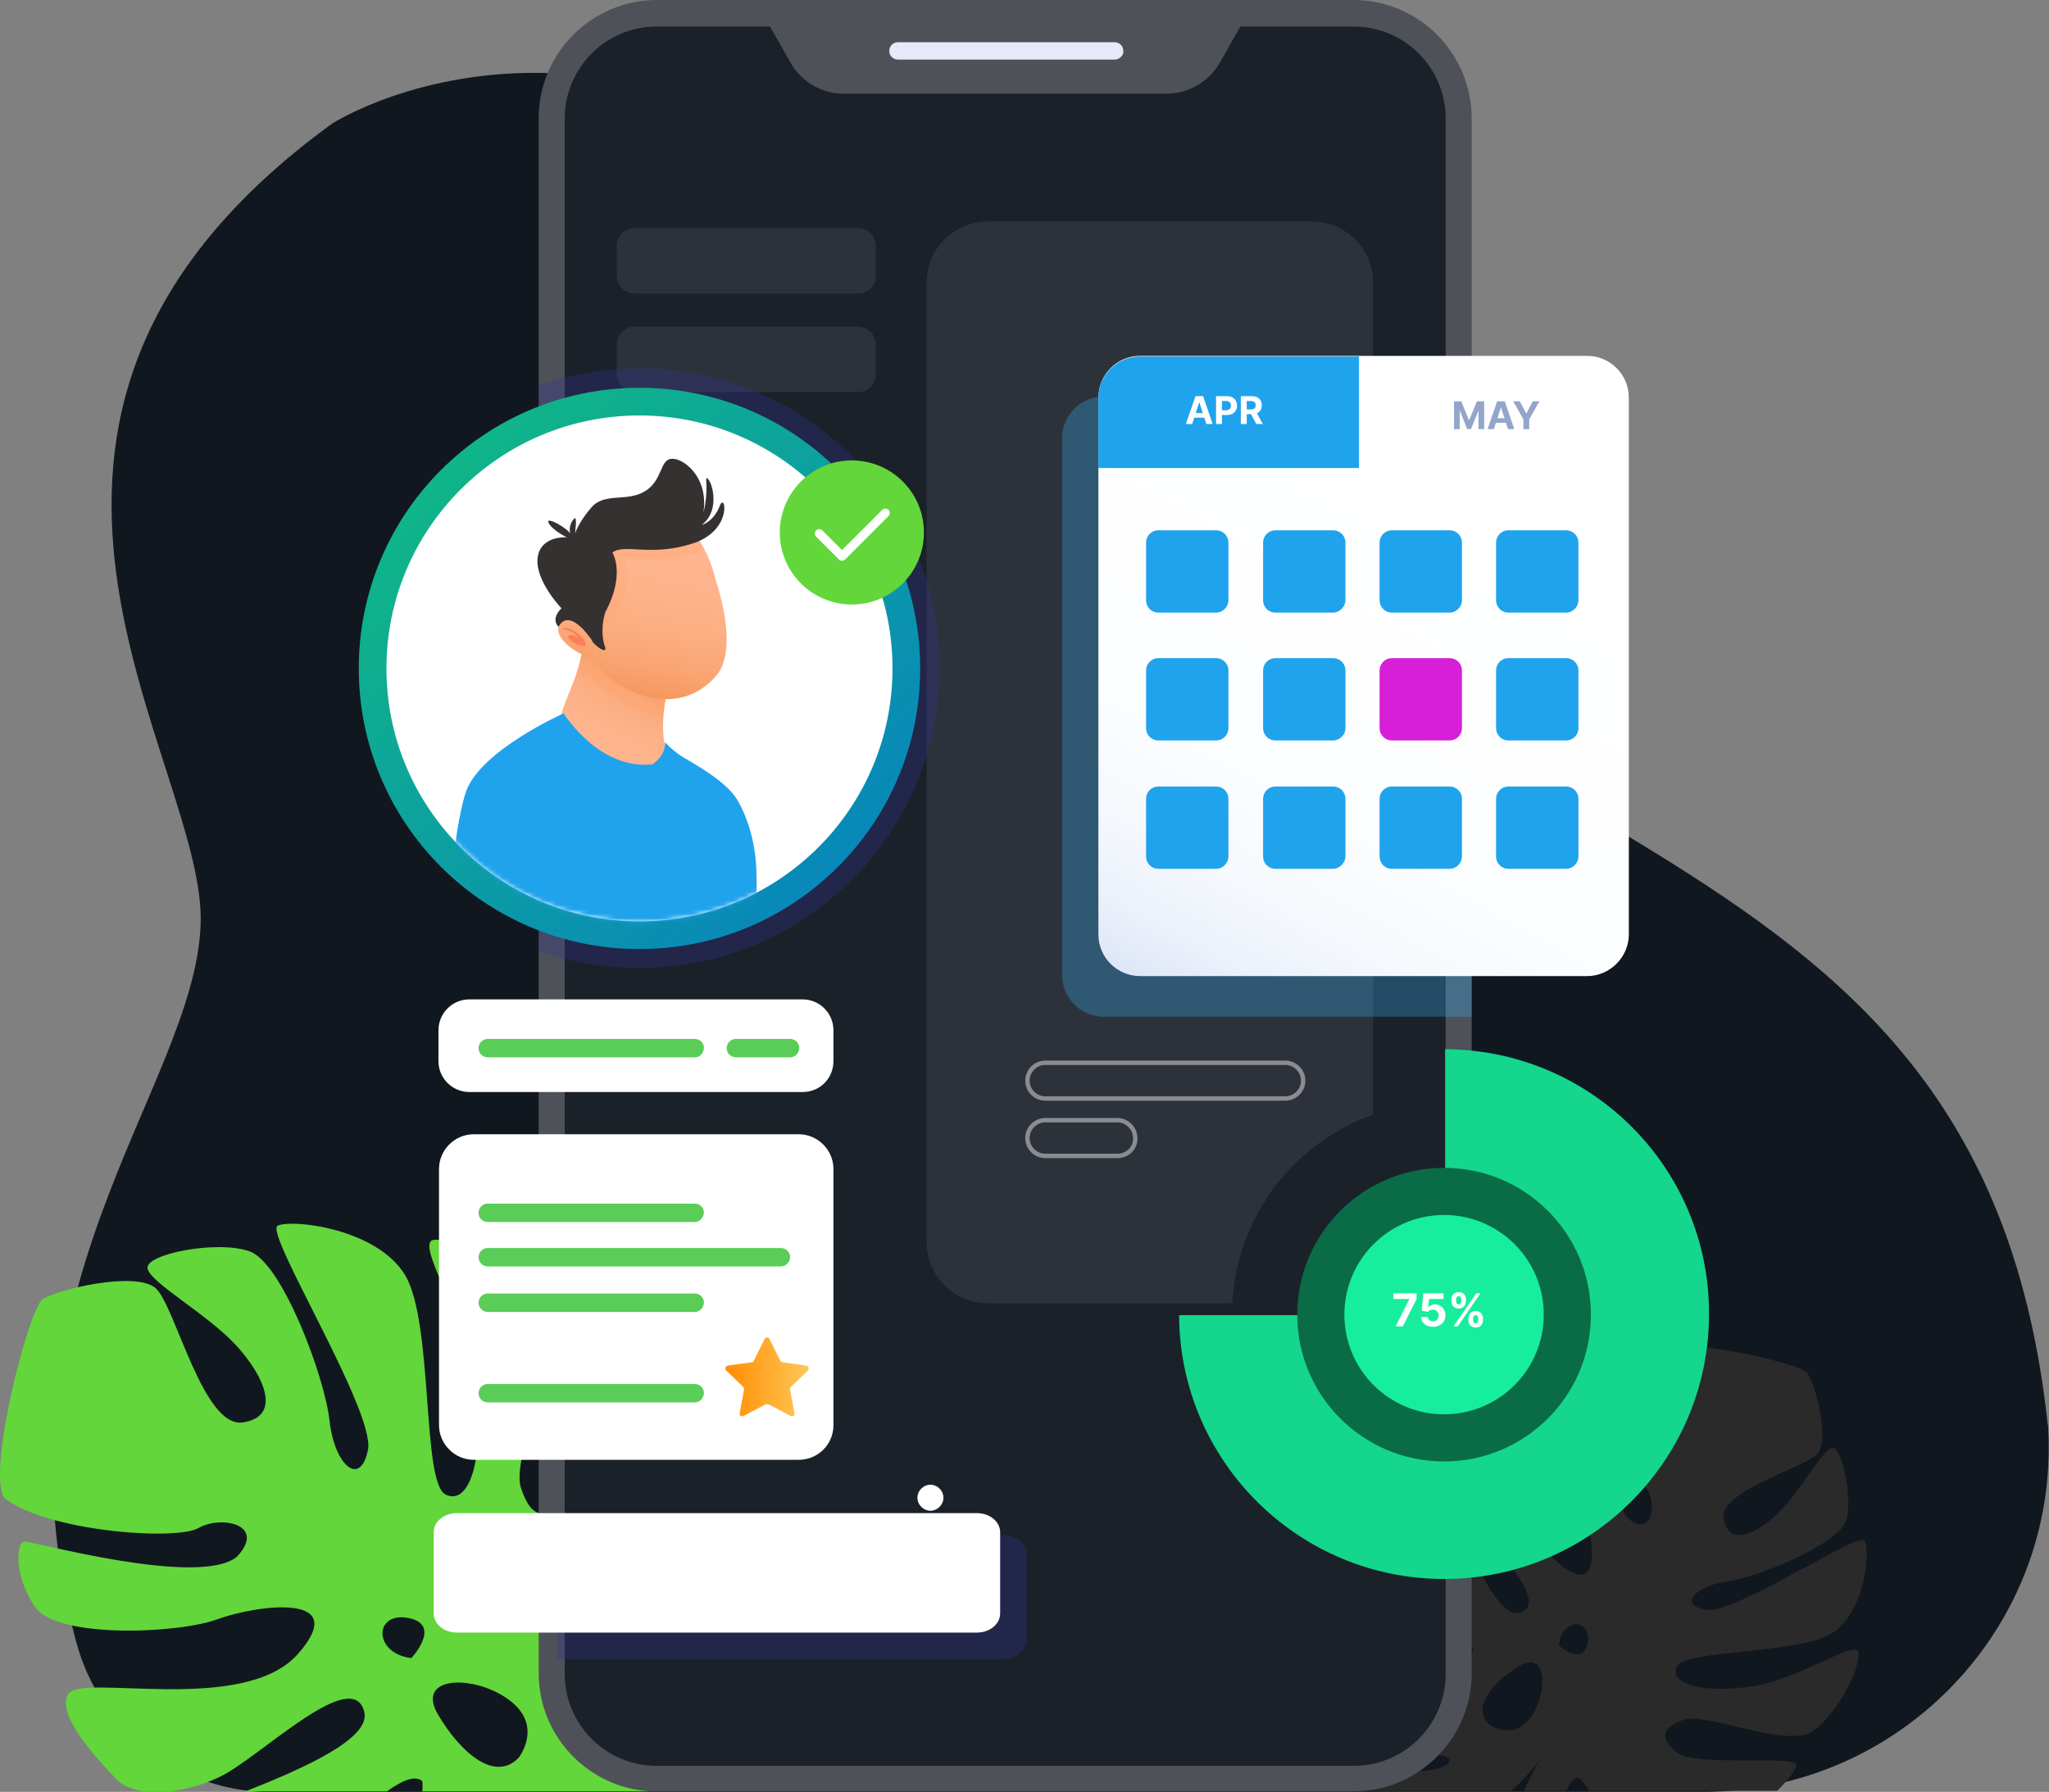 <svg width="463" height="405" viewBox="0 0 463 405" fill="none" xmlns="http://www.w3.org/2000/svg">
<rect x="0" y="0" width="463" height="405" fill="#808080" stroke="none"/>
<path d="M462.818 322.972C462.818 322.604 462.817 322.237 462.695 321.87C447.881 183.768 326.063 200.052 239.872 88.762C153.681 -22.649 75.08 27.914 75.08 27.914C-16.988 94.761 46.921 172.015 45.33 209.111C43.86 246.208 -3.643 292.242 17.171 370.964C17.171 371.087 17.293 371.209 17.293 371.332C22.435 390.553 39.575 404.143 59.287 405H235.464H384.829C429.516 405 465.266 367.536 462.818 322.972Z" fill="#11171F"/>
<path d="M325.573 387.003C319.574 388.717 301.822 378.555 297.536 378.433C293.007 380.881 292.517 392.512 291.782 396.185C291.048 399.858 330.103 393.737 327.409 398.266C324.594 402.796 299.006 398.756 296.679 399.491C295.455 399.858 295.333 402.184 296.19 404.755H341.489C344.672 401.939 346.998 399.124 348.345 397.042C346.754 399.736 345.407 402.307 344.427 404.755H353.977C354.589 403.286 355.446 402.307 356.181 401.817C356.793 401.45 357.772 402.796 359.119 404.755H401.602C404.418 401.939 406.01 399.736 405.887 398.879C405.52 396.675 383.238 399.368 379.075 396.185C375.035 393.124 375.157 390.553 380.422 388.717C385.686 386.88 404.051 395.451 409.805 391.166C415.559 386.88 420.457 376.719 419.967 373.536C419.355 370.352 407.357 379.29 396.093 381.126C384.829 382.84 377.116 380.636 378.83 376.719C380.544 372.801 406.377 373.903 413.968 369.128C421.559 364.353 422.66 350.274 421.314 348.192C420.089 346.111 391.808 364.965 385.564 363.864C379.32 362.884 382.871 358.477 390.094 357.497C397.317 356.518 415.559 348.927 417.151 343.662C418.743 338.398 416.172 326.89 413.968 327.257C411.764 327.624 406.989 336.929 401.97 341.826C396.95 346.723 390.584 349.662 389.482 343.295C388.38 336.929 407.724 331.787 410.662 328.604C413.601 325.42 410.05 312.443 408.336 310.239C406.622 308.158 380.667 302.159 376.014 304.974C370.872 312.075 370.015 333.133 372.219 336.684C374.423 340.234 373.198 347.703 367.689 343.05C362.547 337.051 369.158 309.994 369.036 308.647C368.913 307.301 363.771 307.056 358.629 310.606C353.487 314.157 354.956 334.113 357.527 340.357C359.976 346.601 362.547 361.905 352.385 353.457C342.101 345.009 348.223 318.564 344.795 316.483C341.367 314.402 334.021 321.87 331.205 324.686C328.389 327.502 328.879 334.97 332.184 341.459C335.49 347.825 350.916 362.272 343.448 364.476C335.98 366.679 325.94 332.644 323.124 331.542C320.309 330.44 313.697 334.97 310.881 343.05C308.31 350.763 336.224 368.883 332.429 374.025C321.166 375.739 312.351 351.62 307.821 350.519C303.291 349.539 299.128 358.109 296.924 363.741C294.721 369.373 297.659 372.189 305.494 377.453C313.452 382.963 329.858 383.208 325.573 387.003ZM358.752 371.209C357.895 376.841 352.263 371.944 352.263 371.944C352.753 365.822 359.609 365.578 358.752 371.209ZM343.203 376.596C349.447 372.679 349.937 382.228 346.019 387.982C341.979 393.737 336.592 389.819 336.592 389.819C332.429 386.268 336.959 380.514 343.203 376.596Z" fill="#2A2A2A"/>
<path d="M44.839 345.376C49.859 342.438 60.388 344.519 53.532 351.865C44.962 358.844 7.376 348.315 5.539 348.437C3.703 348.56 2.968 355.783 7.865 363.129C12.64 370.475 40.554 369.25 49.247 365.945C58.062 362.762 79.61 359.823 67.367 373.78C55.123 387.737 18.517 378.188 15.456 382.84C12.395 387.493 22.435 398.144 26.352 402.184C27.699 403.653 29.903 404.51 32.596 404.878H38.351C42.023 404.51 45.941 403.408 49.737 401.572C58.796 397.165 79.61 376.351 82.303 386.88C83.895 392.879 68.836 399.613 55.491 404.878H87.445C90.873 402.429 93.689 401.205 95.403 402.551C95.526 403.409 95.526 404.143 95.403 404.878H146.457C141.682 392.757 132.989 385.044 127.97 381.371C157.475 400.225 170.943 387.737 175.105 380.514C179.513 373.046 175.84 354.436 171.555 352.11C167.27 349.784 166.658 363.741 156.129 371.332C145.6 378.922 136.54 373.535 134.948 370.72C133.234 367.781 160.046 358.966 158.21 340.112C156.374 321.258 136.05 300.689 132.989 301.057C129.806 301.424 132.622 332.766 128.092 338.275C123.562 343.785 120.012 343.54 117.686 336.194C115.359 328.848 128.092 303.505 122.215 295.18C116.461 286.977 102.382 279.631 97.974 280.243C93.567 280.856 105.565 298.118 107.524 313.912C109.483 329.705 106.055 340.479 100.668 337.786C95.281 335.092 97.974 299.22 91.608 288.324C85.241 277.55 65.653 275.469 62.714 277.06C59.776 278.774 84.752 318.931 83.16 327.624C81.446 336.317 75.569 331.175 74.468 321.135C73.366 311.096 63.694 285.263 56.348 282.814C49.002 280.243 32.964 283.427 33.331 286.61C33.698 289.793 46.553 296.772 53.287 303.995C59.898 311.218 63.694 320.156 54.879 321.502C45.941 322.849 39.697 295.547 35.29 291.262C30.882 287.1 12.64 291.507 9.579 293.711C6.519 295.915 -2.909 332.032 0.887 338.52C10.314 346.111 39.697 348.315 44.839 345.376ZM114.992 384.187C122.95 390.064 117.196 397.287 117.196 397.287C111.931 402.796 104.218 396.43 98.954 387.493C93.812 378.678 107.156 378.433 114.992 384.187ZM92.22 365.7C100.056 367.169 92.954 374.76 92.954 374.76C84.384 373.78 84.384 364.231 92.22 365.7Z" fill="#62D63A"/>
<path d="M305.862 0H148.416C133.724 0 121.726 11.998 121.726 26.69V378.188C121.726 392.39 132.867 404.021 146.824 404.878H235.586H305.862C320.553 404.878 332.551 392.879 332.551 378.188V26.812C332.551 11.998 320.553 0 305.862 0Z" fill="#4E5258"/>
<path d="M305.861 5.999H280.273L275.621 14.202C273.172 18.487 268.52 21.18 263.623 21.18H244.034H210.243H190.654C185.635 21.18 181.105 18.487 178.656 14.202L174.004 5.999H148.416C136.907 5.999 127.603 15.304 127.603 26.812V378.31C127.603 389.819 136.907 399.123 148.416 399.123H305.861C317.37 399.123 326.674 389.819 326.674 378.31V26.812C326.674 15.304 317.37 5.999 305.861 5.999Z" fill="#1B2129"/>
<path d="M251.87 13.467H202.898C201.796 13.467 200.939 12.61 200.939 11.508C200.939 10.406 201.796 9.549 202.898 9.549H251.87C252.972 9.549 253.829 10.406 253.829 11.508C253.951 12.488 252.972 13.467 251.87 13.467Z" fill="#E7E8FA"/>
<path d="M181.35 246.82H106.056C102.26 246.82 99.077 243.759 99.077 239.841V232.863C99.077 229.067 102.138 225.884 106.056 225.884H181.35C185.146 225.884 188.329 228.945 188.329 232.863V239.841C188.329 243.759 185.268 246.82 181.35 246.82Z" fill="white"/>
<path d="M180.493 329.95H107.035C102.75 329.95 99.199 326.399 99.199 322.114V264.205C99.199 259.92 102.75 256.369 107.035 256.369H180.493C184.778 256.369 188.329 259.92 188.329 264.205V322.114C188.329 326.522 184.778 329.95 180.493 329.95Z" fill="white"/>
<path d="M156.987 238.984H110.219C109.117 238.984 108.138 238.127 108.138 236.903C108.138 235.801 108.995 234.821 110.219 234.821H156.987C158.089 234.821 159.069 235.678 159.069 236.903C158.946 238.127 158.089 238.984 156.987 238.984Z" fill="#59CD57"/>
<path d="M156.987 276.203H110.219C109.117 276.203 108.138 275.346 108.138 274.122C108.138 273.02 108.995 272.041 110.219 272.041H156.987C158.089 272.041 159.069 272.898 159.069 274.122C158.946 275.224 158.089 276.203 156.987 276.203Z" fill="#59CD57"/>
<path d="M156.987 296.526H110.219C109.117 296.526 108.138 295.669 108.138 294.445C108.138 293.343 108.995 292.364 110.219 292.364H156.987C158.089 292.364 159.069 293.221 159.069 294.445C158.946 295.669 158.089 296.526 156.987 296.526Z" fill="#59CD57"/>
<path d="M156.987 316.972H110.219C109.117 316.972 108.138 316.115 108.138 314.891C108.138 313.789 108.995 312.81 110.219 312.81H156.987C158.089 312.81 159.069 313.667 159.069 314.891C158.946 316.115 158.089 316.972 156.987 316.972Z" fill="#59CD57"/>
<path d="M176.454 286.242H110.219C109.117 286.242 108.138 285.385 108.138 284.161C108.138 283.059 108.995 282.08 110.219 282.08H176.454C177.556 282.08 178.535 282.937 178.535 284.161C178.535 285.263 177.556 286.242 176.454 286.242Z" fill="#59CD57"/>
<path d="M178.535 238.984H166.292C165.19 238.984 164.21 238.127 164.21 236.903C164.21 235.801 165.067 234.821 166.292 234.821H178.535C179.637 234.821 180.616 235.678 180.616 236.903C180.494 238.127 179.637 238.984 178.535 238.984Z" fill="#59CD57"/>
<path d="M172.903 317.462L168.006 320.033C167.517 320.278 167.027 319.911 167.149 319.421L168.129 314.034C168.129 313.789 168.129 313.667 168.006 313.544L164.088 309.749C163.721 309.382 163.966 308.769 164.456 308.647L169.843 307.912C170.088 307.912 170.21 307.79 170.332 307.545L172.781 302.648C173.026 302.158 173.638 302.158 173.883 302.648L176.332 307.545C176.454 307.668 176.576 307.912 176.821 307.912L182.208 308.647C182.698 308.769 182.943 309.382 182.575 309.749L178.658 313.544C178.535 313.667 178.413 313.912 178.535 314.034L179.515 319.421C179.637 319.911 179.025 320.278 178.658 320.033L173.76 317.462C173.271 317.34 173.148 317.34 172.903 317.462Z" fill="url(#paint0_linear_51_14831)"/>
<path opacity="0.08" d="M296.434 294.568H223.221C215.508 294.568 209.386 288.324 209.386 280.733V63.909C209.386 56.196 215.63 50.074 223.221 50.074H296.434C304.147 50.074 310.269 56.318 310.269 63.909V280.733C310.391 288.446 304.147 294.568 296.434 294.568Z" fill="white"/>
<path d="M360.297 331.098C379.039 312.356 379.039 281.969 360.297 263.227C341.555 244.485 311.168 244.485 292.426 263.227C273.684 281.969 273.684 312.356 292.426 331.098C311.168 349.84 341.555 349.84 360.297 331.098Z" fill="#1B2129"/>
<path d="M326.552 237.148V297.261H266.438C266.561 330.195 293.373 356.885 326.307 356.885C359.363 356.885 386.175 330.073 386.175 297.017C386.298 264.083 359.608 237.271 326.552 237.148Z" fill="#14D68D"/>
<path d="M326.308 330.318C344.632 330.318 359.487 315.463 359.487 297.139C359.487 278.815 344.632 263.96 326.308 263.96C307.984 263.96 293.129 278.815 293.129 297.139C293.129 315.463 307.984 330.318 326.308 330.318Z" fill="#0A6B47"/>
<path d="M326.307 319.666C338.748 319.666 348.834 309.581 348.834 297.139C348.834 284.698 338.748 274.612 326.307 274.612C313.866 274.612 303.78 284.698 303.78 297.139C303.78 309.581 313.866 319.666 326.307 319.666Z" fill="#16EE9D"/>
<path d="M315.355 299.788L318.456 293.65V293.599H314.843V292.306H320.093V293.618L316.988 299.788H315.355ZM323.81 299.891C323.294 299.891 322.833 299.796 322.429 299.606C322.027 299.416 321.708 299.154 321.472 298.82C321.235 298.487 321.112 298.104 321.103 297.673H322.637C322.654 297.963 322.776 298.198 323.002 298.378C323.229 298.558 323.498 298.649 323.81 298.649C324.058 298.649 324.278 298.594 324.468 298.484C324.66 298.372 324.81 298.217 324.917 298.02C325.027 297.82 325.081 297.591 325.081 297.333C325.081 297.07 325.025 296.839 324.913 296.639C324.804 296.439 324.651 296.283 324.457 296.171C324.262 296.059 324.039 296.002 323.788 296C323.569 296 323.356 296.045 323.149 296.135C322.944 296.225 322.784 296.348 322.67 296.504L321.263 296.252L321.618 292.306H326.192V293.599H322.922L322.728 295.474H322.772C322.904 295.288 323.102 295.135 323.368 295.013C323.633 294.891 323.93 294.831 324.259 294.831C324.71 294.831 325.112 294.936 325.465 295.148C325.818 295.36 326.097 295.651 326.302 296.022C326.506 296.389 326.607 296.813 326.605 297.293C326.607 297.797 326.49 298.245 326.254 298.638C326.02 299.027 325.693 299.334 325.271 299.558C324.852 299.78 324.365 299.891 323.81 299.891ZM331.804 298.385V297.991C331.804 297.691 331.867 297.416 331.994 297.165C332.123 296.912 332.309 296.71 332.553 296.559C332.799 296.405 333.099 296.329 333.452 296.329C333.81 296.329 334.111 296.404 334.354 296.555C334.6 296.706 334.785 296.908 334.909 297.162C335.036 297.412 335.099 297.689 335.099 297.991V298.385C335.099 298.685 335.036 298.962 334.909 299.215C334.783 299.466 334.597 299.667 334.35 299.818C334.104 299.971 333.805 300.048 333.452 300.048C333.094 300.048 332.793 299.971 332.549 299.818C332.306 299.667 332.121 299.466 331.994 299.215C331.867 298.962 331.804 298.685 331.804 298.385ZM332.867 297.991V298.385C332.867 298.558 332.909 298.722 332.991 298.875C333.077 299.029 333.23 299.105 333.452 299.105C333.673 299.105 333.824 299.03 333.905 298.879C333.988 298.728 334.029 298.563 334.029 298.385V297.991C334.029 297.813 333.99 297.647 333.912 297.494C333.834 297.341 333.681 297.264 333.452 297.264C333.232 297.264 333.08 297.341 332.995 297.494C332.91 297.647 332.867 297.813 332.867 297.991ZM327.964 294.103V293.709C327.964 293.407 328.029 293.13 328.158 292.88C328.287 292.626 328.473 292.424 328.717 292.273C328.963 292.122 329.26 292.047 329.608 292.047C329.969 292.047 330.271 292.122 330.514 292.273C330.758 292.424 330.943 292.626 331.07 292.88C331.196 293.13 331.26 293.407 331.26 293.709V294.103C331.26 294.406 331.195 294.682 331.066 294.933C330.939 295.184 330.753 295.385 330.507 295.536C330.263 295.684 329.964 295.759 329.608 295.759C329.253 295.759 328.952 295.683 328.706 295.532C328.462 295.379 328.277 295.178 328.15 294.929C328.026 294.678 327.964 294.403 327.964 294.103ZM329.035 293.709V294.103C329.035 294.281 329.076 294.446 329.159 294.597C329.244 294.748 329.394 294.823 329.608 294.823C329.832 294.823 329.984 294.748 330.065 294.597C330.148 294.446 330.189 294.281 330.189 294.103V293.709C330.189 293.531 330.15 293.365 330.072 293.212C329.994 293.059 329.84 292.982 329.608 292.982C329.391 292.982 329.242 293.06 329.159 293.216C329.076 293.372 329.035 293.536 329.035 293.709ZM328.446 299.788L333.591 292.306H334.548L329.404 299.788H328.446Z" fill="white"/>
<path opacity="0.31" d="M332.552 89.619H249.421C244.279 89.619 239.994 93.782 239.994 99.046V220.375C239.994 225.517 244.157 229.802 249.421 229.802H332.552V89.619Z" fill="#35ADF4"/>
<path d="M358.63 220.62H257.624C252.482 220.62 248.197 216.457 248.197 211.193V89.864C248.197 84.722 252.36 80.437 257.624 80.437H358.63C363.772 80.437 368.057 84.6 368.057 89.864V211.193C368.057 216.335 363.772 220.62 358.63 220.62Z" fill="url(#paint1_linear_51_14831)"/>
<path d="M307.086 105.78V80.56H257.624C252.482 80.56 248.197 84.722 248.197 89.987V105.78H307.086Z" fill="#1FA3ED"/>
<path d="M269.39 95.839H267.963L270.137 89.543H271.852L274.023 95.839H272.596L271.019 90.982H270.97L269.39 95.839ZM269.301 93.364H272.67V94.403H269.301V93.364ZM274.78 95.839V89.543H277.264C277.742 89.543 278.149 89.634 278.485 89.817C278.821 89.997 279.077 90.248 279.253 90.57C279.432 90.89 279.521 91.258 279.521 91.677C279.521 92.095 279.431 92.464 279.25 92.783C279.07 93.103 278.809 93.352 278.466 93.53C278.126 93.709 277.714 93.798 277.231 93.798H275.647V92.731H277.015C277.272 92.731 277.483 92.687 277.649 92.599C277.817 92.509 277.942 92.385 278.024 92.227C278.108 92.067 278.15 91.884 278.15 91.677C278.15 91.468 278.108 91.285 278.024 91.129C277.942 90.972 277.817 90.85 277.649 90.764C277.481 90.675 277.267 90.631 277.009 90.631H276.112V95.839H274.78ZM280.385 95.839V89.543H282.869C283.345 89.543 283.751 89.628 284.087 89.798C284.425 89.966 284.682 90.205 284.858 90.515C285.037 90.822 285.126 91.184 285.126 91.6C285.126 92.018 285.036 92.377 284.855 92.679C284.675 92.978 284.414 93.208 284.071 93.367C283.731 93.527 283.319 93.607 282.836 93.607H281.172V92.537H282.62C282.875 92.537 283.086 92.503 283.254 92.433C283.422 92.363 283.547 92.259 283.629 92.119C283.713 91.98 283.755 91.807 283.755 91.6C283.755 91.391 283.713 91.215 283.629 91.071C283.547 90.927 283.421 90.819 283.251 90.745C283.083 90.669 282.87 90.631 282.614 90.631H281.717V95.839H280.385ZM283.786 92.974L285.35 95.839H283.881L282.35 92.974H283.786Z" fill="white"/>
<path d="M328.547 90.704H330.189L331.923 94.934H331.996L333.73 90.704H335.372V97H334.081V92.902H334.029L332.399 96.969H331.52L329.891 92.887H329.838V97H328.547V90.704ZM337.554 97H336.127L338.301 90.704H340.016L342.187 97H340.76L339.183 92.143H339.134L337.554 97ZM337.465 94.525H340.834V95.564H337.465V94.525ZM341.933 90.704H343.424L344.86 93.415H344.921L346.357 90.704H347.848L345.551 94.774V97H344.23V94.774L341.933 90.704Z" fill="#93A5C9"/>
<path d="M274.764 138.469H261.787C260.195 138.469 258.971 137.245 258.971 135.653V122.676C258.971 121.084 260.195 119.86 261.787 119.86H274.764C276.356 119.86 277.58 121.084 277.58 122.676V135.653C277.58 137.123 276.356 138.469 274.764 138.469Z" fill="#1FA3ED"/>
<path d="M301.209 138.469H288.231C286.639 138.469 285.415 137.245 285.415 135.653V122.676C285.415 121.084 286.639 119.86 288.231 119.86H301.209C302.8 119.86 304.024 121.084 304.024 122.676V135.653C304.024 137.123 302.678 138.469 301.209 138.469Z" fill="#1FA3ED"/>
<path d="M327.531 138.469H314.554C312.962 138.469 311.738 137.245 311.738 135.653V122.676C311.738 121.084 312.962 119.86 314.554 119.86H327.531C329.123 119.86 330.347 121.084 330.347 122.676V135.653C330.347 137.123 329.123 138.469 327.531 138.469Z" fill="#1FA3ED"/>
<path d="M353.854 138.469H340.876C339.285 138.469 338.061 137.245 338.061 135.653V122.676C338.061 121.084 339.285 119.86 340.876 119.86H353.854C355.446 119.86 356.67 121.084 356.67 122.676V135.653C356.67 137.123 355.446 138.469 353.854 138.469Z" fill="#1FA3ED"/>
<path d="M274.764 167.363H261.787C260.195 167.363 258.971 166.138 258.971 164.547V151.569C258.971 149.977 260.195 148.753 261.787 148.753H274.764C276.356 148.753 277.58 149.977 277.58 151.569V164.547C277.58 166.138 276.356 167.363 274.764 167.363Z" fill="#1FA3ED"/>
<path d="M301.209 167.363H288.231C286.639 167.363 285.415 166.138 285.415 164.547V151.569C285.415 149.977 286.639 148.753 288.231 148.753H301.209C302.8 148.753 304.024 149.977 304.024 151.569V164.547C304.024 166.138 302.678 167.363 301.209 167.363Z" fill="#1FA3ED"/>
<path d="M327.531 167.363H314.554C312.962 167.363 311.738 166.138 311.738 164.547V151.569C311.738 149.977 312.962 148.753 314.554 148.753H327.531C329.123 148.753 330.347 149.977 330.347 151.569V164.547C330.347 166.138 329.123 167.363 327.531 167.363Z" fill="#D71FD7"/>
<path d="M353.854 167.363H340.876C339.285 167.363 338.061 166.138 338.061 164.547V151.569C338.061 149.977 339.285 148.753 340.876 148.753H353.854C355.446 148.753 356.67 149.977 356.67 151.569V164.547C356.67 166.138 355.446 167.363 353.854 167.363Z" fill="#1FA3ED"/>
<path d="M274.764 196.378H261.787C260.195 196.378 258.971 195.154 258.971 193.563V180.585C258.971 178.993 260.195 177.769 261.787 177.769H274.764C276.356 177.769 277.58 178.993 277.58 180.585V193.563C277.58 195.032 276.356 196.378 274.764 196.378Z" fill="#1FA3ED"/>
<path d="M301.209 196.378H288.231C286.639 196.378 285.415 195.154 285.415 193.563V180.585C285.415 178.993 286.639 177.769 288.231 177.769H301.209C302.8 177.769 304.024 178.993 304.024 180.585V193.563C304.024 195.032 302.678 196.378 301.209 196.378Z" fill="#1FA3ED"/>
<path d="M327.531 196.378H314.554C312.962 196.378 311.738 195.154 311.738 193.563V180.585C311.738 178.993 312.962 177.769 314.554 177.769H327.531C329.123 177.769 330.347 178.993 330.347 180.585V193.563C330.347 195.032 329.123 196.378 327.531 196.378Z" fill="#1FA3ED"/>
<path d="M353.854 196.378H340.876C339.285 196.378 338.061 195.154 338.061 193.563V180.585C338.061 178.993 339.285 177.769 340.876 177.769H353.854C355.446 177.769 356.67 178.993 356.67 180.585V193.563C356.67 195.032 355.446 196.378 353.854 196.378Z" fill="#1FA3ED"/>
<g opacity="0.08">
<path d="M193.837 66.358H143.396C141.192 66.358 139.355 64.521 139.355 62.317V55.584C139.355 53.38 141.192 51.544 143.396 51.544H193.837C196.041 51.544 197.877 53.38 197.877 55.584V62.317C198 64.521 196.163 66.358 193.837 66.358Z" fill="white"/>
<path d="M193.837 88.64H143.396C141.192 88.64 139.355 86.803 139.355 84.6V77.866C139.355 75.662 141.192 73.826 143.396 73.826H193.837C196.041 73.826 197.877 75.662 197.877 77.866V84.6C198 86.803 196.163 88.64 193.837 88.64Z" fill="white"/>
</g>
<path opacity="0.31" d="M144.498 83.253C136.54 83.253 128.827 84.599 121.726 87.171V214.865C128.827 217.436 136.54 218.783 144.498 218.783C181.962 218.783 212.325 188.42 212.325 150.957C212.325 113.493 181.962 83.253 144.498 83.253Z" fill="#323197"/>
<path d="M144.498 214.498C179.523 214.498 207.917 186.105 207.917 151.079C207.917 116.054 179.523 87.66 144.498 87.66C109.473 87.66 81.079 116.054 81.079 151.079C81.079 186.105 109.473 214.498 144.498 214.498Z" fill="url(#paint2_linear_51_14831)"/>
<path d="M144.498 214.498C179.523 214.498 207.917 186.105 207.917 151.079C207.917 116.054 179.523 87.66 144.498 87.66C109.473 87.66 81.079 116.054 81.079 151.079C81.079 186.105 109.473 214.498 144.498 214.498Z" fill="black" fill-opacity="0.2"/>
<path d="M144.498 208.255C176.075 208.255 201.673 182.657 201.673 151.08C201.673 119.503 176.075 93.905 144.498 93.905C112.921 93.905 87.323 119.503 87.323 151.08C87.323 182.657 112.921 208.255 144.498 208.255Z" fill="white"/>
<mask id="mask0_51_14831" style="mask-type:luminance" maskUnits="userSpaceOnUse" x="87" y="93" width="115" height="116">
<path d="M144.499 208.255C176.076 208.255 201.674 182.657 201.674 151.08C201.674 119.503 176.076 93.905 144.499 93.905C112.922 93.905 87.324 119.503 87.324 151.08C87.324 182.657 112.922 208.255 144.499 208.255Z" fill="white"/>
</mask>
<g mask="url(#mask0_51_14831)">
<path d="M152.458 150.222C152.458 150.222 147.805 162.588 150.866 170.668C151.968 178.381 130.053 172.627 126.502 162.955C127.604 156.834 131.889 152.549 132.257 140.183C132.746 127.818 152.825 142.142 152.458 150.222Z" fill="url(#paint3_linear_51_14831)"/>
<path opacity="0.32" d="M131.155 149.365C131.522 147.896 131.767 146.304 132.012 144.346L144.255 138.591C148.662 141.775 152.58 146.549 152.335 150.222C152.335 150.222 150.254 155.976 149.764 162.098C138.501 159.894 133.359 153.528 131.155 149.365Z" fill="#FFA26E"/>
<path d="M161.762 131.246C161.762 131.246 167.149 146.55 161.885 152.671C153.682 162.343 140.949 157.079 135.807 151.202C130.665 145.325 130.91 121.206 139.48 117.411C148.173 113.616 158.212 116.309 161.762 131.246Z" fill="url(#paint4_linear_51_14831)"/>
<path opacity="0.32" d="M134.093 125.247C134.216 124.757 134.461 124.267 134.583 123.778L139.235 118.88L153.682 118.023C155.763 119.37 157.6 121.329 159.192 124.145C156.008 125.369 150.009 127.083 145.234 126.471C140.46 125.981 141.072 126.471 141.072 126.471C141.072 126.471 143.031 131.001 140.46 135.653C137.766 140.306 135.073 142.632 136.419 146.427C135.195 144.346 134.338 129.042 134.093 125.247Z" fill="#FFA26E"/>
<path d="M138.378 124.879C138.378 124.879 141.439 129.654 136.787 138.347C136.787 138.347 135.317 142.509 136.787 146.427C137.031 148.386 132.624 144.346 131.889 142.509C131.277 141.163 127.115 143.122 125.89 141.285C124.666 139.449 126.87 137.49 126.87 137.49C126.87 137.49 120.871 131.246 121.483 126.104C122.095 120.962 128.094 121.451 128.094 121.451C128.094 121.451 124.788 119.86 123.931 118.146C123.319 116.554 128.339 119.492 128.829 120.594C128.829 120.594 128.339 118.758 129.686 117.289C130.543 116.187 129.931 120.594 129.931 120.594C129.931 120.594 130.788 117.901 133.726 114.595C136.664 111.29 141.684 113.493 145.724 111.045C149.764 108.596 149.03 103.944 151.723 103.699C154.417 103.454 160.171 107.862 158.947 115.82C158.947 115.82 159.926 112.636 159.559 108.106C160.538 107.617 163.232 115.085 158.579 118.635C158.579 118.635 161.273 118.023 162.742 114.105C163.966 111.412 165.558 120.105 156.253 122.92C146.948 125.859 141.072 122.798 138.378 124.879Z" fill="#353131"/>
<path d="M133.114 143.856C133.114 143.856 128.952 137.857 126.503 141.163C124.054 144.468 134.094 150.467 134.339 147.651C134.584 145.325 133.114 143.856 133.114 143.856Z" fill="url(#paint5_linear_51_14831)"/>
<path d="M132.136 146.06C132.136 146.06 130.054 142.265 127.361 142.265C126.626 141.652 128.83 141.897 129.932 142.754C131.156 143.611 132.993 145.203 132.136 146.06Z" fill="#FF7D5A"/>
<path d="M132.258 145.325C132.258 145.325 129.809 142.877 128.463 143.734C127.851 144.713 132.748 147.162 132.258 145.325Z" fill="#FF7D5A"/>
<path d="M173.148 285.753C172.413 280.489 170.944 207.887 170.944 198.093C170.944 187.319 166.537 180.708 166.537 180.708C164.088 176.545 156.62 172.505 154.171 171.036C151.723 169.444 150.253 167.73 150.253 167.73C150.253 167.73 150.743 170.424 147.438 172.75C135.317 174.097 127.359 161.241 127.359 161.241C127.359 161.241 108.627 169.567 105.322 178.871C99.2 196.501 97.853 279.509 97.608 285.631H173.148V285.753Z" fill="#1FA3ED"/>
</g>
<path d="M192.49 136.633C201.483 136.633 208.773 129.342 208.773 120.349C208.773 111.356 201.483 104.066 192.49 104.066C183.497 104.066 176.207 111.356 176.207 120.349C176.207 129.342 183.497 136.633 192.49 136.633Z" fill="#62D63A"/>
<path d="M185.123 120.595L190.265 125.737L200.06 115.942" stroke="white" stroke-width="2" stroke-miterlimit="10" stroke-linecap="round" stroke-linejoin="round"/>
<path opacity="0.31" d="M226.781 347H126V375H226.781C229.677 375 231.994 373 231.994 370.5V351.5C232.138 349 229.822 347 226.781 347Z" fill="#323197"/>
<path d="M220.758 369H103.242C100.33 369 98 367.071 98 364.661V346.339C98 343.928 100.33 342 103.242 342H220.758C223.67 342 226 343.928 226 346.339V364.661C226 367.071 223.67 369 220.758 369Z" fill="white"/>
<path d="M213.182 338.52C213.182 340.112 211.835 341.459 210.243 341.459C208.652 341.459 207.305 340.112 207.305 338.52C207.305 336.929 208.652 335.582 210.243 335.582C211.835 335.582 213.182 336.929 213.182 338.52Z" fill="white"/>
<path opacity="0.44" d="M290.435 248.289H236.198C233.995 248.289 232.158 246.453 232.158 244.249C232.158 242.045 233.995 240.209 236.198 240.209H290.435C292.639 240.209 294.475 242.045 294.475 244.249C294.475 246.453 292.639 248.289 290.435 248.289Z" stroke="white" stroke-miterlimit="10"/>
<path opacity="0.44" d="M252.482 261.267H236.198C233.995 261.267 232.158 259.43 232.158 257.227C232.158 255.023 233.995 253.187 236.198 253.187H252.482C254.685 253.187 256.522 255.023 256.522 257.227C256.644 259.43 254.808 261.267 252.482 261.267Z" stroke="white" stroke-miterlimit="10"/>
<defs>
<linearGradient id="paint0_linear_51_14831" x1="163.809" y1="311.051" x2="182.62" y2="311.051" gradientUnits="userSpaceOnUse">
<stop stop-color="#FF8D02"/>
<stop offset="1" stop-color="#FFC757"/>
</linearGradient>
<linearGradient id="paint1_linear_51_14831" x1="263.739" y1="230.933" x2="332.054" y2="107.174" gradientUnits="userSpaceOnUse">
<stop stop-color="#D8E2F6"/>
<stop offset="0.01" stop-color="#DAE3F6"/>
<stop offset="0.122" stop-color="#EBF0FA"/>
<stop offset="0.261" stop-color="#F6F9FD"/>
<stop offset="0.457" stop-color="#FDFEFF"/>
<stop offset="1" stop-color="white"/>
</linearGradient>
<linearGradient id="paint2_linear_51_14831" x1="81.079" y1="87.66" x2="203.464" y2="214.498" gradientUnits="userSpaceOnUse">
<stop stop-color="#16EE9D"/>
<stop offset="1" stop-color="#08A0F3"/>
</linearGradient>
<linearGradient id="paint3_linear_51_14831" x1="133.891" y1="169.605" x2="143.937" y2="151.059" gradientUnits="userSpaceOnUse">
<stop stop-color="#FFB58E"/>
<stop offset="0.328" stop-color="#FEB38B"/>
<stop offset="0.591" stop-color="#FCAD81"/>
<stop offset="0.83" stop-color="#F9A370"/>
<stop offset="1" stop-color="#F5985F"/>
</linearGradient>
<linearGradient id="paint4_linear_51_14831" x1="151.824" y1="121.964" x2="144.99" y2="157.134" gradientUnits="userSpaceOnUse">
<stop stop-color="#FFB58E"/>
<stop offset="0.328" stop-color="#FEB38B"/>
<stop offset="0.591" stop-color="#FCAD81"/>
<stop offset="0.83" stop-color="#F9A370"/>
<stop offset="1" stop-color="#F5985F"/>
</linearGradient>
<linearGradient id="paint5_linear_51_14831" x1="134.396" y1="123.517" x2="129.091" y2="150.818" gradientUnits="userSpaceOnUse">
<stop stop-color="#FFB58E"/>
<stop offset="0.328" stop-color="#FEB38B"/>
<stop offset="0.591" stop-color="#FCAD81"/>
<stop offset="0.83" stop-color="#F9A370"/>
<stop offset="1" stop-color="#F5985F"/>
</linearGradient>
</defs>
</svg>
